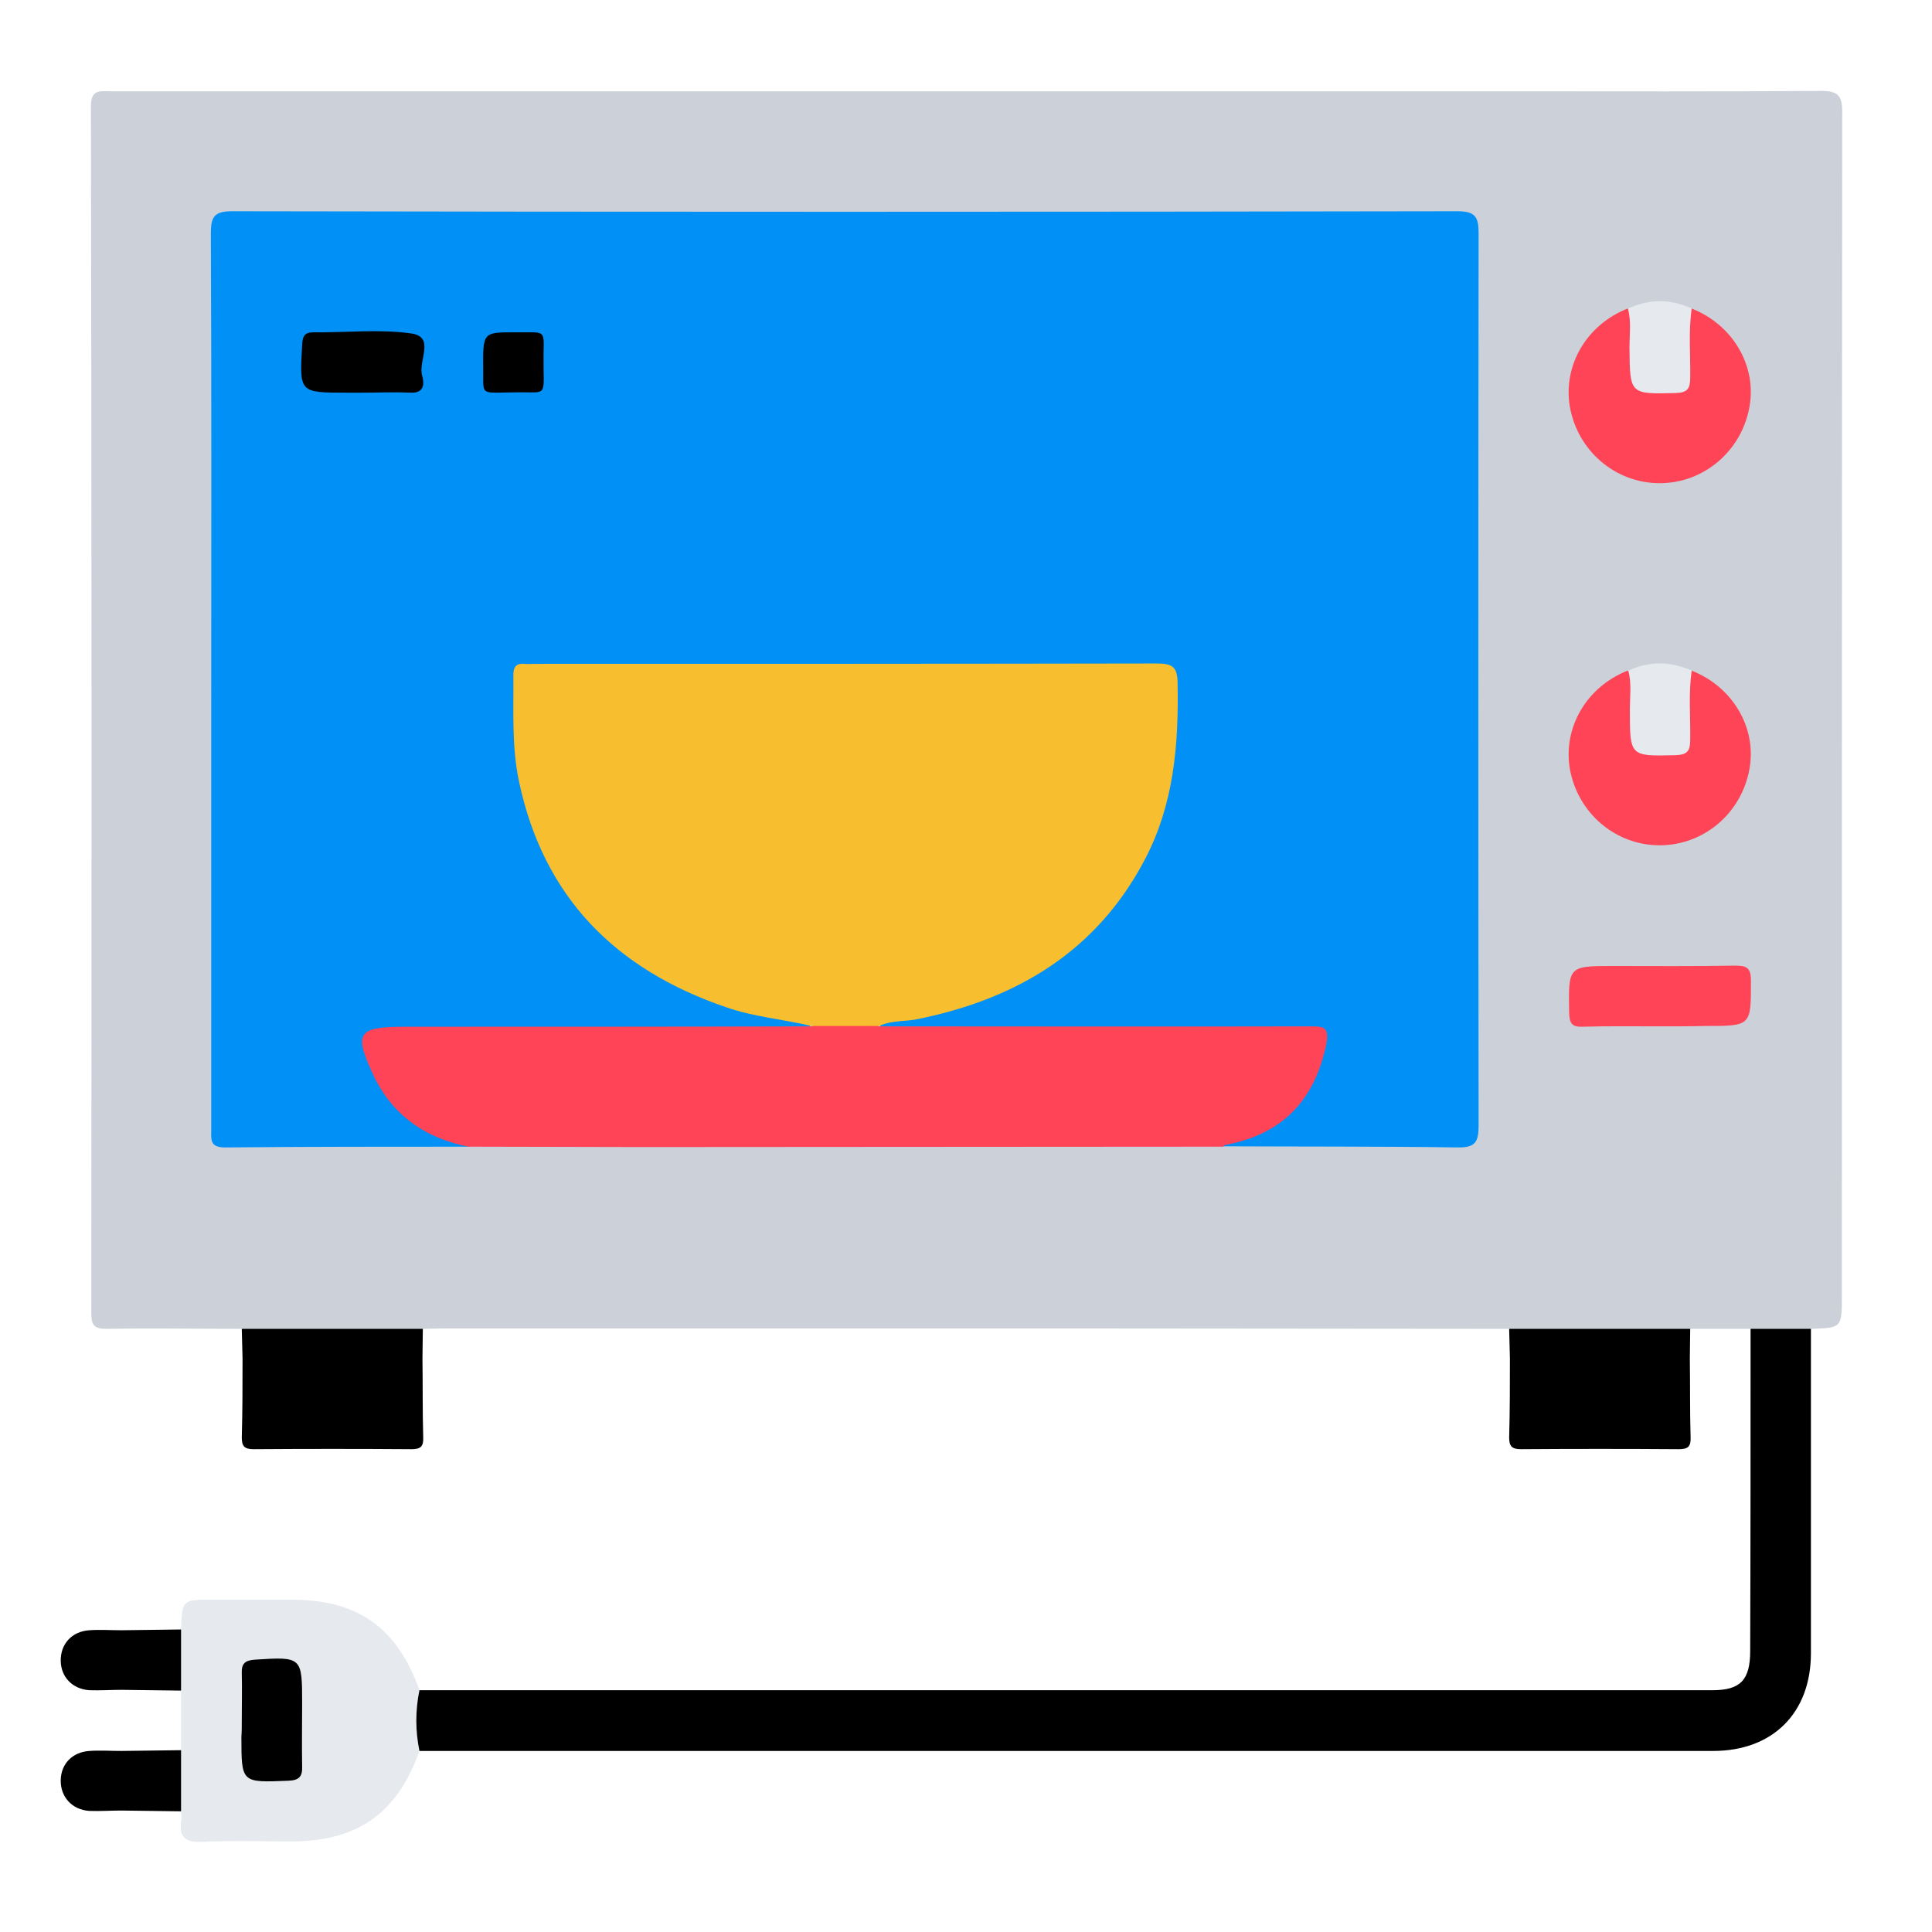 <?xml version="1.0" encoding="utf-8"?>
<!-- Generator: Adobe Illustrator 23.0.3, SVG Export Plug-In . SVG Version: 6.00 Build 0)  -->
<svg version="1.0" id="Layer_1" xmlns="http://www.w3.org/2000/svg" xmlns:xlink="http://www.w3.org/1999/xlink" x="0px" y="0px"
	 viewBox="0 0 512.2 512.2" style="enable-background:new 0 0 512.2 512.2;" xml:space="preserve">
<path style="fill:#CCD1D9;" d="M464.1,352.3c-5.3,0-10.6,0-16,0c-1.6,1.4-3.7,1.4-5.6,1.5c-12.2,0.1-24.5,0.1-36.7,0
	c-2,0-4-0.1-5.6-1.5c-38,0-76-0.1-114-0.1c-56.3,0-112.7,0-169,0c-1.7,0-3.3,0.1-5,0.1c-1.6,1.4-3.7,1.4-5.6,1.5
	c-12.2,0.1-24.5,0.1-36.7,0c-2,0-4-0.1-5.6-1.5c-12,0-24-0.2-36,0c-3.4,0-4.1-1-4.1-4.2c0.1-106.6,0.1-213.3-0.1-319.9
	c0-4.6,2.4-4,5.2-4c123.8,0,247.6,0,371.4,0c27.3,0,54.6,0.1,82-0.1c4.5,0,5.7,1.1,5.7,5.6c-0.1,104.6-0.1,209.3-0.1,313.9
	c0,8.4,0,8.4-8,8.7C474.8,354.4,469.4,354.4,464.1,352.3z"/>
<path style="fill:#0090F6;" d="M124.1,304c-21.5,0-43,0-64.5,0.2c-4.1,0-3.6-2.3-3.6-4.8c0-37.2,0-74.3,0-111.5c0-42,0.1-84-0.1-126
	c0-4.3,0.8-5.9,5.6-5.9c108.3,0.2,216.6,0.2,324.9,0c4.8,0,5.6,1.6,5.6,5.9c-0.1,78.8-0.1,157.6,0,236.4c0,4.4-0.8,6-5.6,5.9
	c-20.8-0.3-41.6-0.2-62.5-0.3c0.7-2.7,3.3-2.4,5.2-3c10.3-3.6,17.1-10.5,20-21.2c1.4-5.3,0.7-6.1-4.8-6.2c-28.6,0-57.2,0-85.7,0
	c-6.3,0-12.6,0-18.9,0c-2.1,0-4.3,0.2-6.3-1c-0.4-3.5,2.5-2.6,4.2-2.9c11-1.5,21.5-4.5,31.4-9.7c26.4-13.8,39.7-36,41.6-65.4
	c0.3-4.3,0.1-8.7,0-13c0-2.7-1.3-4-4-4c-1.2,0-2.3,0-3.5,0c-52.7,0-105.3,0-158,0c-7.7,0-7.5,0-7.7,7.8
	c-0.4,18.1,2.7,35.2,13.4,50.3c14.4,20.3,34.9,30.2,58.9,34c1.9,0.3,4.9-0.8,5.1,2.8c-2.4,1.6-5.1,1.1-7.8,1.1c-34,0-67.9,0-101.9,0
	c-7.7,0-8.4,0.8-5.8,7.9c3.5,9.7,10.2,16.2,20,19.5C121.2,301.7,123.5,301.4,124.1,304z"/>
<path style="fill:#FE4456;" d="M124.1,304c-10.8-2.2-19.3-7.7-24.5-17.7c-0.1-0.1-0.2-0.3-0.2-0.4c-5.8-12.2-4.9-13.7,8.3-13.7
	c35.8,0,71.6,0,107.4-0.1c6-2.4,12-2.4,18,0c38,0,76,0.1,114,0c3.5,0,5.5-0.1,4.5,4.8c-3.1,14.9-11.7,23.8-26.6,26.6
	c-0.3,0.1-0.6,0.3-0.8,0.5c-51.5,0-103,0.1-154.5,0.1C154.5,304.1,139.3,304,124.1,304z M448.5,81.8c10.9,4.3,17.3,15.2,15.3,26.1
	c-2.1,11.7-12.1,20.2-23.8,20.2c-11.7,0-21.7-8.5-23.8-20.2c-1.9-11,4.4-21.8,15.3-26.1c1.9,1.1,1.8,3.1,1.9,4.9
	c0.2,2.8,0.1,5.6,0.1,8.5c0,6.8,4.7,9.8,11,7.1c2-0.9,1.9-2.5,2-4.2c0.1-3.7-0.1-7.3,0.1-11C446.8,85.2,446.5,83.1,448.5,81.8z
	 M448.5,177.8c10.9,4.3,17.3,15.2,15.3,26.1c-2.1,11.7-12.1,20.2-23.8,20.2c-11.7,0-21.7-8.5-23.8-20.2c-1.9-11,4.4-21.8,15.3-26.1
	c1.9,1.1,1.8,3.1,1.9,4.9c0.2,2.8,0.1,5.6,0.1,8.5c0,6.8,4.7,9.8,11,7.1c2-0.9,1.9-2.5,2-4.2c0.1-3.7-0.1-7.3,0.1-11
	C446.8,181.2,446.5,179.1,448.5,177.8z M440.1,272.1c-6.8,0-13.7-0.1-20.5,0.1c-2.9,0.1-3.5-0.9-3.6-3.7
	c-0.2-12.4-0.3-12.4,11.8-12.4c10.7,0,21.3,0.1,32-0.1c3,0,4.4,0.3,4.4,3.9c0,12.1,0.2,12.1-12.1,12.1
	C448.1,272.1,444.1,272.1,440.1,272.1z"/>
<path style="fill:#E6E9ED;" d="M111.2,448.1c1.3,5.4,1.3,10.7,0,16.1c-5.9,16.5-16.3,23.9-33.8,24c-7.8,0-15.7-0.3-23.5,0.1
	c-5,0.3-6.6-1.4-5.8-6.1c0.1-0.6-0.1-1.3-0.1-2c-2.2-5.4-2.2-10.8,0-16.2c0-5.3,0-10.5,0-15.8c-2.2-5.4-2.2-10.8,0-16.2
	c0.3-7.9,0.3-7.9,8.4-7.9c7,0,14,0,21,0C94.8,424.1,105.3,431.5,111.2,448.1z M448.5,81.8c-0.9,6.1-0.3,12.2-0.4,18.3
	c0,2.9-0.7,4-3.8,4.1c-12.2,0.3-12.2,0.4-12.3-12c0-3.5,0.5-6.9-0.4-10.4C437.3,79.2,442.9,79.2,448.5,81.8z M448.5,177.8
	c-0.9,6.1-0.3,12.2-0.4,18.3c0,2.9-0.7,4-3.8,4.1c-12.2,0.3-12.2,0.4-12.2-12c0-3.5,0.5-6.9-0.4-10.4
	C437.3,175.2,442.9,175.3,448.5,177.8z"/>
<path style="fill:#F7BE30;" d="M233.1,272c-6,0-12,0-18,0c-7.5-1.8-15.3-2.4-22.7-5c-29.2-10-48.3-29.1-54.8-59.8
	c-2-9.4-1.4-18.9-1.5-28.4c0-2.2,1-3,3-2.8c0.8,0.1,1.7,0,2.5,0c55,0,110,0,165-0.1c4.2,0,5.6,0.8,5.6,5.4c0.3,16.2-1,32-8.7,46.6
	c-12.7,24.2-33.7,36.8-59.8,42.2C240.3,270.9,236.5,270.4,233.1,272z"/>
<path d="M464.1,352.3c5.3,0,10.7,0,16,0c0,28.7,0,57.3,0,86c0,15.8-10.1,25.9-25.9,25.9c-114.3,0-228.7,0-343,0
	c-1.1-5.4-1.1-10.7,0-16.1c114.3,0,228.6,0,342.8,0c7.4,0,10-2.7,10-10.4C464.1,409.2,464.1,380.7,464.1,352.3z M112,360.1
	c0.1,7,0,14,0.2,21c0.1,2.4-0.7,3.1-3.1,3.1c-14-0.1-28-0.1-41.9,0c-2.4,0-3.1-0.8-3.1-3.1c0.2-7,0.2-14,0.2-21
	c1.6-1.6,3.6-1.5,5.6-1.6c12.1-0.1,24.3-0.1,36.5,0C108.3,358.5,110.4,358.5,112,360.1z M448,360.1c0.1,7,0,14,0.2,21
	c0.1,2.4-0.7,3.1-3.1,3.1c-14-0.1-28-0.1-41.9,0c-2.4,0-3.1-0.8-3.1-3.1c0.2-7,0.2-14,0.2-21c1.6-1.6,3.6-1.5,5.6-1.6
	c12.2-0.1,24.3-0.1,36.5,0C444.3,358.5,446.4,358.5,448,360.1z M112,360.1c-15.9,0-31.8,0-47.7,0c-0.1-2.6-0.1-5.2-0.2-7.8
	c16,0,32,0,48,0C112.1,354.8,112,357.5,112,360.1z M448,360.1c-15.9,0-31.8,0-47.7,0c-0.1-2.6-0.1-5.2-0.2-7.8c16,0,32,0,48,0
	C448.1,354.8,448,357.5,448,360.1z M48,432c0,5.4,0,10.8,0,16.2c-5.3-0.1-10.6-0.1-15.8-0.2c-2.4-5.3-2.5-10.5,0-15.8
	C37.4,432.1,42.7,432.1,48,432z M48,464c0,5.4,0,10.8,0,16.2c-5.3-0.1-10.6-0.1-15.8-0.2c-2.5-5.2-2.5-10.5,0-15.8
	C37.5,464.1,42.7,464.1,48,464z M32.2,432.2c0,5.3,0,10.5,0,15.8c-2.8,0-5.7,0.2-8.5,0.1c-4.5-0.3-7.5-3.5-7.6-7.7
	c-0.1-4.5,2.9-7.9,7.6-8.2C26.5,432,29.3,432.2,32.2,432.2z M32.2,464.2c0,5.3,0,10.5,0,15.8c-2.8,0-5.7,0.2-8.5,0.1
	c-4.6-0.3-7.7-3.7-7.6-8.2c0.1-4.3,3.1-7.4,7.6-7.7C26.5,464,29.3,464.2,32.2,464.2z M64.1,456.1c0-4.2,0.1-8.3,0-12.5
	c-0.1-2.5,0.8-3.4,3.4-3.6c12.6-0.8,12.6-0.8,12.6,11.8c0,5.5-0.1,11,0,16.5c0.1,2.7-0.8,3.7-3.7,3.8C64,472.6,64,472.7,64,460.5
	C64.1,459.1,64.1,457.6,64.1,456.1z M95.9,104.1c-1.3,0-2.7,0-4,0c-12.6,0-12.5,0-11.8-12.6c0.1-2.2,0.5-3.4,3-3.4
	c8.7,0.1,17.4-0.9,25.9,0.3c6.5,0.9,1.8,7.3,2.9,11.1c0.6,2.1,0.7,4.8-3.1,4.6C104.5,103.9,100.2,104.1,95.9,104.1z M136.3,88.1
	c8.5,0.1,7.9-1,7.8,6c-0.1,11,1.3,9.9-5.9,9.9c-11.3,0-10,1.4-10.1-6.2C128,88.1,128.1,88.1,136.3,88.1z"/>
</svg>
